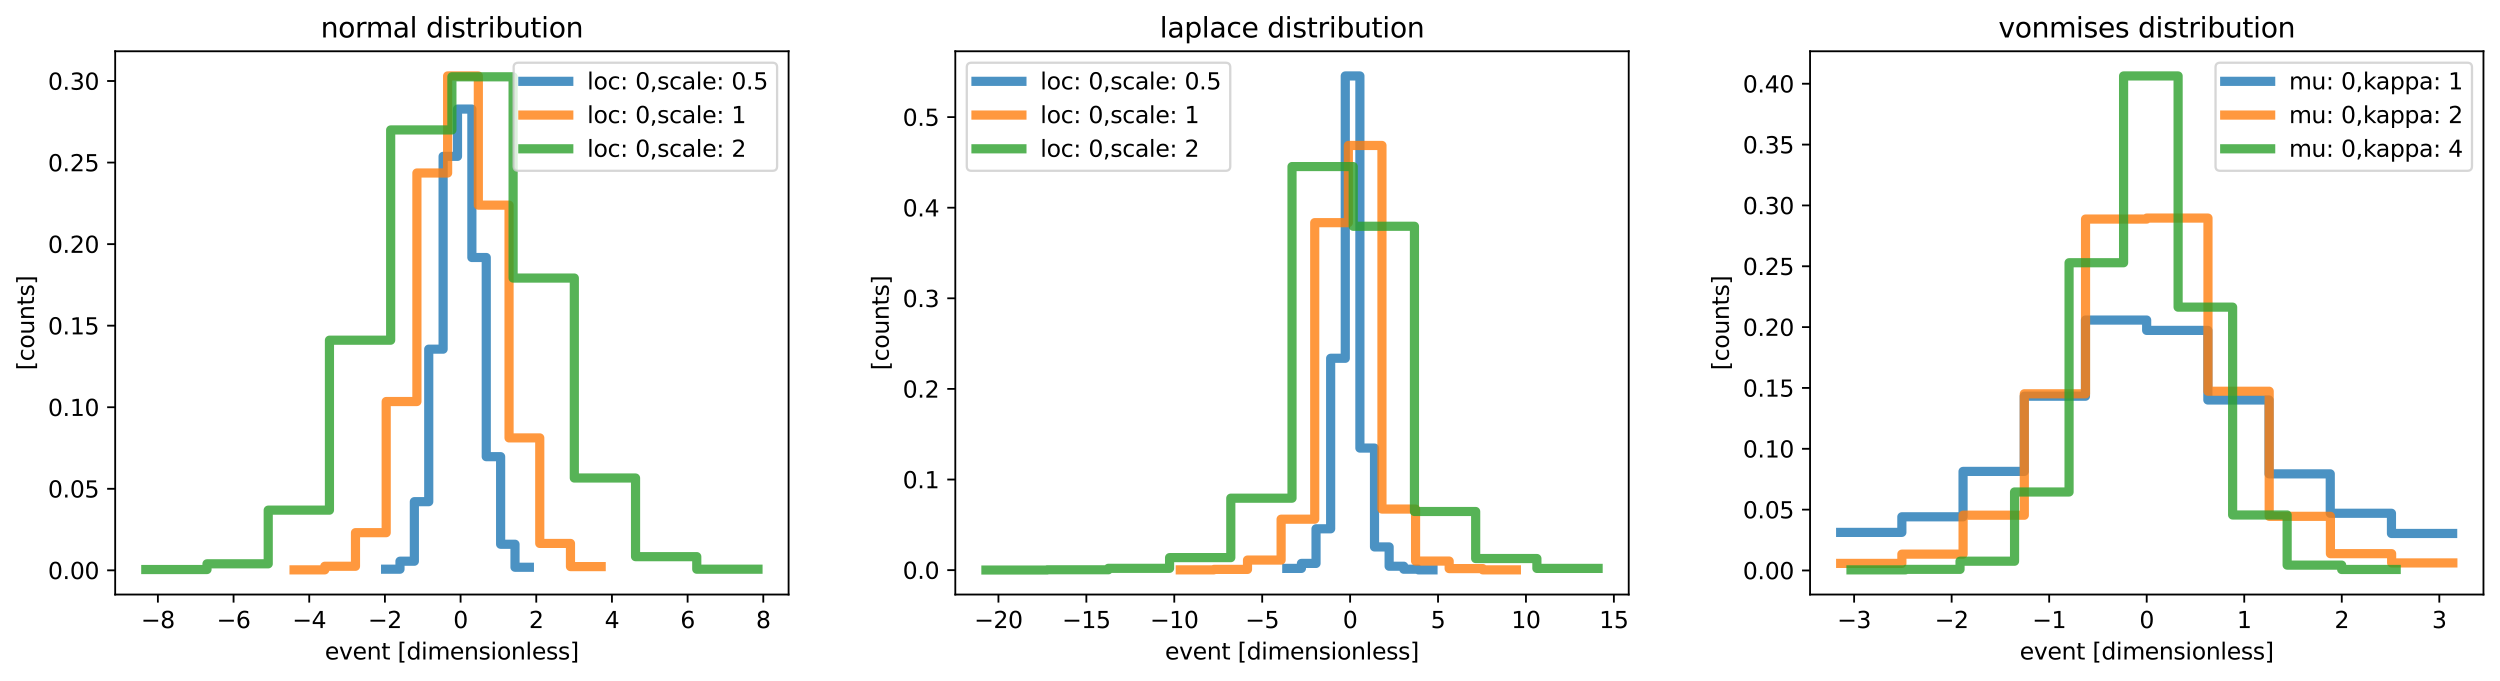 <?xml version="1.0" encoding="utf-8" standalone="no"?>
<!DOCTYPE svg PUBLIC "-//W3C//DTD SVG 1.1//EN"
  "http://www.w3.org/Graphics/SVG/1.1/DTD/svg11.dtd">
<svg xmlns:xlink="http://www.w3.org/1999/xlink" width="1088.4pt" height="296.4pt" viewBox="0 0 1088.4 296.4" xmlns="http://www.w3.org/2000/svg" version="1.1">
 <defs>
  <style type="text/css">*{stroke-linejoin: round; stroke-linecap: butt}</style>
 </defs>
 <g id="figure_1">
  <g id="patch_1">
   <path d="M 0 296.4 
L 1088.4 296.4 
L 1088.4 0 
L 0 0 
z
" style="fill: #ffffff"/>
  </g>
  <g id="axes_1">
   <g id="patch_2">
    <path d="M 50.144 258.843 
L 343.321 258.843 
L 343.321 22.318 
L 50.144 22.318 
z
" style="fill: #ffffff"/>
   </g>
   <g id="matplotlib.axis_1">
    <g id="xtick_1">
     <g id="line2d_1">
      <defs>
       <path id="m7e68c38326" d="M 0 0 
L 0 3.5 
" style="stroke: #000000; stroke-width: 0.8"/>
      </defs>
      <g>
       <use xlink:href="#m7e68c38326" x="68.738" y="258.843" style="stroke: #000000; stroke-width: 0.8"/>
      </g>
     </g>
     <g id="text_1">
      <!-- −8 -->
      <g transform="translate(61.367 273.442) scale(0.1 -0.1)">
       <defs>
        <path id="DejaVuSans-2212" d="M 678 2272 
L 4684 2272 
L 4684 1741 
L 678 1741 
L 678 2272 
z
" transform="scale(0.016)"/>
        <path id="DejaVuSans-38" d="M 2034 2216 
Q 1584 2216 1326 1975 
Q 1069 1734 1069 1313 
Q 1069 891 1326 650 
Q 1584 409 2034 409 
Q 2484 409 2743 651 
Q 3003 894 3003 1313 
Q 3003 1734 2745 1975 
Q 2488 2216 2034 2216 
z
M 1403 2484 
Q 997 2584 770 2862 
Q 544 3141 544 3541 
Q 544 4100 942 4425 
Q 1341 4750 2034 4750 
Q 2731 4750 3128 4425 
Q 3525 4100 3525 3541 
Q 3525 3141 3298 2862 
Q 3072 2584 2669 2484 
Q 3125 2378 3379 2068 
Q 3634 1759 3634 1313 
Q 3634 634 3220 271 
Q 2806 -91 2034 -91 
Q 1263 -91 848 271 
Q 434 634 434 1313 
Q 434 1759 690 2068 
Q 947 2378 1403 2484 
z
M 1172 3481 
Q 1172 3119 1398 2916 
Q 1625 2713 2034 2713 
Q 2441 2713 2670 2916 
Q 2900 3119 2900 3481 
Q 2900 3844 2670 4047 
Q 2441 4250 2034 4250 
Q 1625 4250 1398 4047 
Q 1172 3844 1172 3481 
z
" transform="scale(0.016)"/>
       </defs>
       <use xlink:href="#DejaVuSans-2212"/>
       <use xlink:href="#DejaVuSans-38" transform="translate(83.789 0)"/>
      </g>
     </g>
    </g>
    <g id="xtick_2">
     <g id="line2d_2">
      <g>
       <use xlink:href="#m7e68c38326" x="101.684" y="258.843" style="stroke: #000000; stroke-width: 0.8"/>
      </g>
     </g>
     <g id="text_2">
      <!-- −6 -->
      <g transform="translate(94.313 273.442) scale(0.1 -0.1)">
       <defs>
        <path id="DejaVuSans-36" d="M 2113 2584 
Q 1688 2584 1439 2293 
Q 1191 2003 1191 1497 
Q 1191 994 1439 701 
Q 1688 409 2113 409 
Q 2538 409 2786 701 
Q 3034 994 3034 1497 
Q 3034 2003 2786 2293 
Q 2538 2584 2113 2584 
z
M 3366 4563 
L 3366 3988 
Q 3128 4100 2886 4159 
Q 2644 4219 2406 4219 
Q 1781 4219 1451 3797 
Q 1122 3375 1075 2522 
Q 1259 2794 1537 2939 
Q 1816 3084 2150 3084 
Q 2853 3084 3261 2657 
Q 3669 2231 3669 1497 
Q 3669 778 3244 343 
Q 2819 -91 2113 -91 
Q 1303 -91 875 529 
Q 447 1150 447 2328 
Q 447 3434 972 4092 
Q 1497 4750 2381 4750 
Q 2619 4750 2861 4703 
Q 3103 4656 3366 4563 
z
" transform="scale(0.016)"/>
       </defs>
       <use xlink:href="#DejaVuSans-2212"/>
       <use xlink:href="#DejaVuSans-36" transform="translate(83.789 0)"/>
      </g>
     </g>
    </g>
    <g id="xtick_3">
     <g id="line2d_3">
      <g>
       <use xlink:href="#m7e68c38326" x="134.63" y="258.843" style="stroke: #000000; stroke-width: 0.8"/>
      </g>
     </g>
     <g id="text_3">
      <!-- −4 -->
      <g transform="translate(127.259 273.442) scale(0.1 -0.1)">
       <defs>
        <path id="DejaVuSans-34" d="M 2419 4116 
L 825 1625 
L 2419 1625 
L 2419 4116 
z
M 2253 4666 
L 3047 4666 
L 3047 1625 
L 3713 1625 
L 3713 1100 
L 3047 1100 
L 3047 0 
L 2419 0 
L 2419 1100 
L 313 1100 
L 313 1709 
L 2253 4666 
z
" transform="scale(0.016)"/>
       </defs>
       <use xlink:href="#DejaVuSans-2212"/>
       <use xlink:href="#DejaVuSans-34" transform="translate(83.789 0)"/>
      </g>
     </g>
    </g>
    <g id="xtick_4">
     <g id="line2d_4">
      <g>
       <use xlink:href="#m7e68c38326" x="167.576" y="258.843" style="stroke: #000000; stroke-width: 0.8"/>
      </g>
     </g>
     <g id="text_4">
      <!-- −2 -->
      <g transform="translate(160.205 273.442) scale(0.1 -0.1)">
       <defs>
        <path id="DejaVuSans-32" d="M 1228 531 
L 3431 531 
L 3431 0 
L 469 0 
L 469 531 
Q 828 903 1448 1529 
Q 2069 2156 2228 2338 
Q 2531 2678 2651 2914 
Q 2772 3150 2772 3378 
Q 2772 3750 2511 3984 
Q 2250 4219 1831 4219 
Q 1534 4219 1204 4116 
Q 875 4013 500 3803 
L 500 4441 
Q 881 4594 1212 4672 
Q 1544 4750 1819 4750 
Q 2544 4750 2975 4387 
Q 3406 4025 3406 3419 
Q 3406 3131 3298 2873 
Q 3191 2616 2906 2266 
Q 2828 2175 2409 1742 
Q 1991 1309 1228 531 
z
" transform="scale(0.016)"/>
       </defs>
       <use xlink:href="#DejaVuSans-2212"/>
       <use xlink:href="#DejaVuSans-32" transform="translate(83.789 0)"/>
      </g>
     </g>
    </g>
    <g id="xtick_5">
     <g id="line2d_5">
      <g>
       <use xlink:href="#m7e68c38326" x="200.522" y="258.843" style="stroke: #000000; stroke-width: 0.8"/>
      </g>
     </g>
     <g id="text_5">
      <!-- 0 -->
      <g transform="translate(197.341 273.442) scale(0.1 -0.1)">
       <defs>
        <path id="DejaVuSans-30" d="M 2034 4250 
Q 1547 4250 1301 3770 
Q 1056 3291 1056 2328 
Q 1056 1369 1301 889 
Q 1547 409 2034 409 
Q 2525 409 2770 889 
Q 3016 1369 3016 2328 
Q 3016 3291 2770 3770 
Q 2525 4250 2034 4250 
z
M 2034 4750 
Q 2819 4750 3233 4129 
Q 3647 3509 3647 2328 
Q 3647 1150 3233 529 
Q 2819 -91 2034 -91 
Q 1250 -91 836 529 
Q 422 1150 422 2328 
Q 422 3509 836 4129 
Q 1250 4750 2034 4750 
z
" transform="scale(0.016)"/>
       </defs>
       <use xlink:href="#DejaVuSans-30"/>
      </g>
     </g>
    </g>
    <g id="xtick_6">
     <g id="line2d_6">
      <g>
       <use xlink:href="#m7e68c38326" x="233.468" y="258.843" style="stroke: #000000; stroke-width: 0.8"/>
      </g>
     </g>
     <g id="text_6">
      <!-- 2 -->
      <g transform="translate(230.287 273.442) scale(0.1 -0.1)">
       <use xlink:href="#DejaVuSans-32"/>
      </g>
     </g>
    </g>
    <g id="xtick_7">
     <g id="line2d_7">
      <g>
       <use xlink:href="#m7e68c38326" x="266.414" y="258.843" style="stroke: #000000; stroke-width: 0.8"/>
      </g>
     </g>
     <g id="text_7">
      <!-- 4 -->
      <g transform="translate(263.233 273.442) scale(0.1 -0.1)">
       <use xlink:href="#DejaVuSans-34"/>
      </g>
     </g>
    </g>
    <g id="xtick_8">
     <g id="line2d_8">
      <g>
       <use xlink:href="#m7e68c38326" x="299.36" y="258.843" style="stroke: #000000; stroke-width: 0.8"/>
      </g>
     </g>
     <g id="text_8">
      <!-- 6 -->
      <g transform="translate(296.179 273.442) scale(0.1 -0.1)">
       <use xlink:href="#DejaVuSans-36"/>
      </g>
     </g>
    </g>
    <g id="xtick_9">
     <g id="line2d_9">
      <g>
       <use xlink:href="#m7e68c38326" x="332.306" y="258.843" style="stroke: #000000; stroke-width: 0.8"/>
      </g>
     </g>
     <g id="text_9">
      <!-- 8 -->
      <g transform="translate(329.124 273.442) scale(0.1 -0.1)">
       <use xlink:href="#DejaVuSans-38"/>
      </g>
     </g>
    </g>
    <g id="text_10">
     <!-- event [dimensionless] -->
     <g transform="translate(141.424 287.12) scale(0.1 -0.1)">
      <defs>
       <path id="DejaVuSans-65" d="M 3597 1894 
L 3597 1613 
L 953 1613 
Q 991 1019 1311 708 
Q 1631 397 2203 397 
Q 2534 397 2845 478 
Q 3156 559 3463 722 
L 3463 178 
Q 3153 47 2828 -22 
Q 2503 -91 2169 -91 
Q 1331 -91 842 396 
Q 353 884 353 1716 
Q 353 2575 817 3079 
Q 1281 3584 2069 3584 
Q 2775 3584 3186 3129 
Q 3597 2675 3597 1894 
z
M 3022 2063 
Q 3016 2534 2758 2815 
Q 2500 3097 2075 3097 
Q 1594 3097 1305 2825 
Q 1016 2553 972 2059 
L 3022 2063 
z
" transform="scale(0.016)"/>
       <path id="DejaVuSans-76" d="M 191 3500 
L 800 3500 
L 1894 563 
L 2988 3500 
L 3597 3500 
L 2284 0 
L 1503 0 
L 191 3500 
z
" transform="scale(0.016)"/>
       <path id="DejaVuSans-6e" d="M 3513 2113 
L 3513 0 
L 2938 0 
L 2938 2094 
Q 2938 2591 2744 2837 
Q 2550 3084 2163 3084 
Q 1697 3084 1428 2787 
Q 1159 2491 1159 1978 
L 1159 0 
L 581 0 
L 581 3500 
L 1159 3500 
L 1159 2956 
Q 1366 3272 1645 3428 
Q 1925 3584 2291 3584 
Q 2894 3584 3203 3211 
Q 3513 2838 3513 2113 
z
" transform="scale(0.016)"/>
       <path id="DejaVuSans-74" d="M 1172 4494 
L 1172 3500 
L 2356 3500 
L 2356 3053 
L 1172 3053 
L 1172 1153 
Q 1172 725 1289 603 
Q 1406 481 1766 481 
L 2356 481 
L 2356 0 
L 1766 0 
Q 1100 0 847 248 
Q 594 497 594 1153 
L 594 3053 
L 172 3053 
L 172 3500 
L 594 3500 
L 594 4494 
L 1172 4494 
z
" transform="scale(0.016)"/>
       <path id="DejaVuSans-20" transform="scale(0.016)"/>
       <path id="DejaVuSans-5b" d="M 550 4863 
L 1875 4863 
L 1875 4416 
L 1125 4416 
L 1125 -397 
L 1875 -397 
L 1875 -844 
L 550 -844 
L 550 4863 
z
" transform="scale(0.016)"/>
       <path id="DejaVuSans-64" d="M 2906 2969 
L 2906 4863 
L 3481 4863 
L 3481 0 
L 2906 0 
L 2906 525 
Q 2725 213 2448 61 
Q 2172 -91 1784 -91 
Q 1150 -91 751 415 
Q 353 922 353 1747 
Q 353 2572 751 3078 
Q 1150 3584 1784 3584 
Q 2172 3584 2448 3432 
Q 2725 3281 2906 2969 
z
M 947 1747 
Q 947 1113 1208 752 
Q 1469 391 1925 391 
Q 2381 391 2643 752 
Q 2906 1113 2906 1747 
Q 2906 2381 2643 2742 
Q 2381 3103 1925 3103 
Q 1469 3103 1208 2742 
Q 947 2381 947 1747 
z
" transform="scale(0.016)"/>
       <path id="DejaVuSans-69" d="M 603 3500 
L 1178 3500 
L 1178 0 
L 603 0 
L 603 3500 
z
M 603 4863 
L 1178 4863 
L 1178 4134 
L 603 4134 
L 603 4863 
z
" transform="scale(0.016)"/>
       <path id="DejaVuSans-6d" d="M 3328 2828 
Q 3544 3216 3844 3400 
Q 4144 3584 4550 3584 
Q 5097 3584 5394 3201 
Q 5691 2819 5691 2113 
L 5691 0 
L 5113 0 
L 5113 2094 
Q 5113 2597 4934 2840 
Q 4756 3084 4391 3084 
Q 3944 3084 3684 2787 
Q 3425 2491 3425 1978 
L 3425 0 
L 2847 0 
L 2847 2094 
Q 2847 2600 2669 2842 
Q 2491 3084 2119 3084 
Q 1678 3084 1418 2786 
Q 1159 2488 1159 1978 
L 1159 0 
L 581 0 
L 581 3500 
L 1159 3500 
L 1159 2956 
Q 1356 3278 1631 3431 
Q 1906 3584 2284 3584 
Q 2666 3584 2933 3390 
Q 3200 3197 3328 2828 
z
" transform="scale(0.016)"/>
       <path id="DejaVuSans-73" d="M 2834 3397 
L 2834 2853 
Q 2591 2978 2328 3040 
Q 2066 3103 1784 3103 
Q 1356 3103 1142 2972 
Q 928 2841 928 2578 
Q 928 2378 1081 2264 
Q 1234 2150 1697 2047 
L 1894 2003 
Q 2506 1872 2764 1633 
Q 3022 1394 3022 966 
Q 3022 478 2636 193 
Q 2250 -91 1575 -91 
Q 1294 -91 989 -36 
Q 684 19 347 128 
L 347 722 
Q 666 556 975 473 
Q 1284 391 1588 391 
Q 1994 391 2212 530 
Q 2431 669 2431 922 
Q 2431 1156 2273 1281 
Q 2116 1406 1581 1522 
L 1381 1569 
Q 847 1681 609 1914 
Q 372 2147 372 2553 
Q 372 3047 722 3315 
Q 1072 3584 1716 3584 
Q 2034 3584 2315 3537 
Q 2597 3491 2834 3397 
z
" transform="scale(0.016)"/>
       <path id="DejaVuSans-6f" d="M 1959 3097 
Q 1497 3097 1228 2736 
Q 959 2375 959 1747 
Q 959 1119 1226 758 
Q 1494 397 1959 397 
Q 2419 397 2687 759 
Q 2956 1122 2956 1747 
Q 2956 2369 2687 2733 
Q 2419 3097 1959 3097 
z
M 1959 3584 
Q 2709 3584 3137 3096 
Q 3566 2609 3566 1747 
Q 3566 888 3137 398 
Q 2709 -91 1959 -91 
Q 1206 -91 779 398 
Q 353 888 353 1747 
Q 353 2609 779 3096 
Q 1206 3584 1959 3584 
z
" transform="scale(0.016)"/>
       <path id="DejaVuSans-6c" d="M 603 4863 
L 1178 4863 
L 1178 0 
L 603 0 
L 603 4863 
z
" transform="scale(0.016)"/>
       <path id="DejaVuSans-5d" d="M 1947 4863 
L 1947 -844 
L 622 -844 
L 622 -397 
L 1369 -397 
L 1369 4416 
L 622 4416 
L 622 4863 
L 1947 4863 
z
" transform="scale(0.016)"/>
      </defs>
      <use xlink:href="#DejaVuSans-65"/>
      <use xlink:href="#DejaVuSans-76" transform="translate(61.523 0)"/>
      <use xlink:href="#DejaVuSans-65" transform="translate(120.703 0)"/>
      <use xlink:href="#DejaVuSans-6e" transform="translate(182.227 0)"/>
      <use xlink:href="#DejaVuSans-74" transform="translate(245.605 0)"/>
      <use xlink:href="#DejaVuSans-20" transform="translate(284.814 0)"/>
      <use xlink:href="#DejaVuSans-5b" transform="translate(316.602 0)"/>
      <use xlink:href="#DejaVuSans-64" transform="translate(355.615 0)"/>
      <use xlink:href="#DejaVuSans-69" transform="translate(419.092 0)"/>
      <use xlink:href="#DejaVuSans-6d" transform="translate(446.875 0)"/>
      <use xlink:href="#DejaVuSans-65" transform="translate(544.287 0)"/>
      <use xlink:href="#DejaVuSans-6e" transform="translate(605.811 0)"/>
      <use xlink:href="#DejaVuSans-73" transform="translate(669.189 0)"/>
      <use xlink:href="#DejaVuSans-69" transform="translate(721.289 0)"/>
      <use xlink:href="#DejaVuSans-6f" transform="translate(749.072 0)"/>
      <use xlink:href="#DejaVuSans-6e" transform="translate(810.254 0)"/>
      <use xlink:href="#DejaVuSans-6c" transform="translate(873.633 0)"/>
      <use xlink:href="#DejaVuSans-65" transform="translate(901.416 0)"/>
      <use xlink:href="#DejaVuSans-73" transform="translate(962.939 0)"/>
      <use xlink:href="#DejaVuSans-73" transform="translate(1015.039 0)"/>
      <use xlink:href="#DejaVuSans-5d" transform="translate(1067.139 0)"/>
     </g>
    </g>
   </g>
   <g id="matplotlib.axis_2">
    <g id="ytick_1">
     <g id="line2d_10">
      <defs>
       <path id="m6d6ea0f6a7" d="M 0 0 
L -3.5 0 
" style="stroke: #000000; stroke-width: 0.8"/>
      </defs>
      <g>
       <use xlink:href="#m6d6ea0f6a7" x="50.144" y="248.305" style="stroke: #000000; stroke-width: 0.8"/>
      </g>
     </g>
     <g id="text_11">
      <!-- 0.00 -->
      <g transform="translate(20.878 252.104) scale(0.1 -0.1)">
       <defs>
        <path id="DejaVuSans-2e" d="M 684 794 
L 1344 794 
L 1344 0 
L 684 0 
L 684 794 
z
" transform="scale(0.016)"/>
       </defs>
       <use xlink:href="#DejaVuSans-30"/>
       <use xlink:href="#DejaVuSans-2e" transform="translate(63.623 0)"/>
       <use xlink:href="#DejaVuSans-30" transform="translate(95.41 0)"/>
       <use xlink:href="#DejaVuSans-30" transform="translate(159.033 0)"/>
      </g>
     </g>
    </g>
    <g id="ytick_2">
     <g id="line2d_11">
      <g>
       <use xlink:href="#m6d6ea0f6a7" x="50.144" y="212.799" style="stroke: #000000; stroke-width: 0.8"/>
      </g>
     </g>
     <g id="text_12">
      <!-- 0.05 -->
      <g transform="translate(20.878 216.599) scale(0.1 -0.1)">
       <defs>
        <path id="DejaVuSans-35" d="M 691 4666 
L 3169 4666 
L 3169 4134 
L 1269 4134 
L 1269 2991 
Q 1406 3038 1543 3061 
Q 1681 3084 1819 3084 
Q 2600 3084 3056 2656 
Q 3513 2228 3513 1497 
Q 3513 744 3044 326 
Q 2575 -91 1722 -91 
Q 1428 -91 1123 -41 
Q 819 9 494 109 
L 494 744 
Q 775 591 1075 516 
Q 1375 441 1709 441 
Q 2250 441 2565 725 
Q 2881 1009 2881 1497 
Q 2881 1984 2565 2268 
Q 2250 2553 1709 2553 
Q 1456 2553 1204 2497 
Q 953 2441 691 2322 
L 691 4666 
z
" transform="scale(0.016)"/>
       </defs>
       <use xlink:href="#DejaVuSans-30"/>
       <use xlink:href="#DejaVuSans-2e" transform="translate(63.623 0)"/>
       <use xlink:href="#DejaVuSans-30" transform="translate(95.41 0)"/>
       <use xlink:href="#DejaVuSans-35" transform="translate(159.033 0)"/>
      </g>
     </g>
    </g>
    <g id="ytick_3">
     <g id="line2d_12">
      <g>
       <use xlink:href="#m6d6ea0f6a7" x="50.144" y="177.294" style="stroke: #000000; stroke-width: 0.8"/>
      </g>
     </g>
     <g id="text_13">
      <!-- 0.10 -->
      <g transform="translate(20.878 181.093) scale(0.1 -0.1)">
       <defs>
        <path id="DejaVuSans-31" d="M 794 531 
L 1825 531 
L 1825 4091 
L 703 3866 
L 703 4441 
L 1819 4666 
L 2450 4666 
L 2450 531 
L 3481 531 
L 3481 0 
L 794 0 
L 794 531 
z
" transform="scale(0.016)"/>
       </defs>
       <use xlink:href="#DejaVuSans-30"/>
       <use xlink:href="#DejaVuSans-2e" transform="translate(63.623 0)"/>
       <use xlink:href="#DejaVuSans-31" transform="translate(95.41 0)"/>
       <use xlink:href="#DejaVuSans-30" transform="translate(159.033 0)"/>
      </g>
     </g>
    </g>
    <g id="ytick_4">
     <g id="line2d_13">
      <g>
       <use xlink:href="#m6d6ea0f6a7" x="50.144" y="141.788" style="stroke: #000000; stroke-width: 0.8"/>
      </g>
     </g>
     <g id="text_14">
      <!-- 0.15 -->
      <g transform="translate(20.878 145.587) scale(0.1 -0.1)">
       <use xlink:href="#DejaVuSans-30"/>
       <use xlink:href="#DejaVuSans-2e" transform="translate(63.623 0)"/>
       <use xlink:href="#DejaVuSans-31" transform="translate(95.41 0)"/>
       <use xlink:href="#DejaVuSans-35" transform="translate(159.033 0)"/>
      </g>
     </g>
    </g>
    <g id="ytick_5">
     <g id="line2d_14">
      <g>
       <use xlink:href="#m6d6ea0f6a7" x="50.144" y="106.282" style="stroke: #000000; stroke-width: 0.8"/>
      </g>
     </g>
     <g id="text_15">
      <!-- 0.20 -->
      <g transform="translate(20.878 110.081) scale(0.1 -0.1)">
       <use xlink:href="#DejaVuSans-30"/>
       <use xlink:href="#DejaVuSans-2e" transform="translate(63.623 0)"/>
       <use xlink:href="#DejaVuSans-32" transform="translate(95.41 0)"/>
       <use xlink:href="#DejaVuSans-30" transform="translate(159.033 0)"/>
      </g>
     </g>
    </g>
    <g id="ytick_6">
     <g id="line2d_15">
      <g>
       <use xlink:href="#m6d6ea0f6a7" x="50.144" y="70.776" style="stroke: #000000; stroke-width: 0.8"/>
      </g>
     </g>
     <g id="text_16">
      <!-- 0.25 -->
      <g transform="translate(20.878 74.576) scale(0.1 -0.1)">
       <use xlink:href="#DejaVuSans-30"/>
       <use xlink:href="#DejaVuSans-2e" transform="translate(63.623 0)"/>
       <use xlink:href="#DejaVuSans-32" transform="translate(95.41 0)"/>
       <use xlink:href="#DejaVuSans-35" transform="translate(159.033 0)"/>
      </g>
     </g>
    </g>
    <g id="ytick_7">
     <g id="line2d_16">
      <g>
       <use xlink:href="#m6d6ea0f6a7" x="50.144" y="35.271" style="stroke: #000000; stroke-width: 0.8"/>
      </g>
     </g>
     <g id="text_17">
      <!-- 0.30 -->
      <g transform="translate(20.878 39.07) scale(0.1 -0.1)">
       <defs>
        <path id="DejaVuSans-33" d="M 2597 2516 
Q 3050 2419 3304 2112 
Q 3559 1806 3559 1356 
Q 3559 666 3084 287 
Q 2609 -91 1734 -91 
Q 1441 -91 1130 -33 
Q 819 25 488 141 
L 488 750 
Q 750 597 1062 519 
Q 1375 441 1716 441 
Q 2309 441 2620 675 
Q 2931 909 2931 1356 
Q 2931 1769 2642 2001 
Q 2353 2234 1838 2234 
L 1294 2234 
L 1294 2753 
L 1863 2753 
Q 2328 2753 2575 2939 
Q 2822 3125 2822 3475 
Q 2822 3834 2567 4026 
Q 2313 4219 1838 4219 
Q 1578 4219 1281 4162 
Q 984 4106 628 3988 
L 628 4550 
Q 988 4650 1302 4700 
Q 1616 4750 1894 4750 
Q 2613 4750 3031 4423 
Q 3450 4097 3450 3541 
Q 3450 3153 3228 2886 
Q 3006 2619 2597 2516 
z
" transform="scale(0.016)"/>
       </defs>
       <use xlink:href="#DejaVuSans-30"/>
       <use xlink:href="#DejaVuSans-2e" transform="translate(63.623 0)"/>
       <use xlink:href="#DejaVuSans-33" transform="translate(95.41 0)"/>
       <use xlink:href="#DejaVuSans-30" transform="translate(159.033 0)"/>
      </g>
     </g>
    </g>
    <g id="text_18">
     <!-- [counts] -->
     <g transform="translate(14.798 161.193) rotate(-90) scale(0.1 -0.1)">
      <defs>
       <path id="DejaVuSans-63" d="M 3122 3366 
L 3122 2828 
Q 2878 2963 2633 3030 
Q 2388 3097 2138 3097 
Q 1578 3097 1268 2742 
Q 959 2388 959 1747 
Q 959 1106 1268 751 
Q 1578 397 2138 397 
Q 2388 397 2633 464 
Q 2878 531 3122 666 
L 3122 134 
Q 2881 22 2623 -34 
Q 2366 -91 2075 -91 
Q 1284 -91 818 406 
Q 353 903 353 1747 
Q 353 2603 823 3093 
Q 1294 3584 2113 3584 
Q 2378 3584 2631 3529 
Q 2884 3475 3122 3366 
z
" transform="scale(0.016)"/>
       <path id="DejaVuSans-75" d="M 544 1381 
L 544 3500 
L 1119 3500 
L 1119 1403 
Q 1119 906 1312 657 
Q 1506 409 1894 409 
Q 2359 409 2629 706 
Q 2900 1003 2900 1516 
L 2900 3500 
L 3475 3500 
L 3475 0 
L 2900 0 
L 2900 538 
Q 2691 219 2414 64 
Q 2138 -91 1772 -91 
Q 1169 -91 856 284 
Q 544 659 544 1381 
z
M 1991 3584 
L 1991 3584 
z
" transform="scale(0.016)"/>
      </defs>
      <use xlink:href="#DejaVuSans-5b"/>
      <use xlink:href="#DejaVuSans-63" transform="translate(39.014 0)"/>
      <use xlink:href="#DejaVuSans-6f" transform="translate(93.994 0)"/>
      <use xlink:href="#DejaVuSans-75" transform="translate(155.176 0)"/>
      <use xlink:href="#DejaVuSans-6e" transform="translate(218.555 0)"/>
      <use xlink:href="#DejaVuSans-74" transform="translate(281.934 0)"/>
      <use xlink:href="#DejaVuSans-73" transform="translate(321.143 0)"/>
      <use xlink:href="#DejaVuSans-5d" transform="translate(373.242 0)"/>
     </g>
    </g>
   </g>
   <g id="line2d_17">
    <path d="M 167.877 247.808 
L 167.877 247.808 
L 174.137 247.808 
L 174.137 244.329 
L 180.396 244.329 
L 180.396 218.409 
L 186.655 218.409 
L 186.655 152.014 
L 192.915 152.014 
L 192.915 68.078 
L 199.174 68.078 
L 199.174 47.485 
L 205.433 47.485 
L 205.433 112.105 
L 211.693 112.105 
L 211.693 198.81 
L 217.952 198.81 
L 217.952 236.943 
L 224.212 236.943 
L 224.212 246.956 
L 230.471 246.956 
" clip-path="url(#p3e9aa06e0a)" style="fill: none; stroke: #1f77b4; stroke-opacity: 0.8; stroke-width: 4; stroke-linecap: square"/>
   </g>
   <g id="line2d_18">
    <path d="M 128.021 248.092 
L 128.021 248.092 
L 141.392 248.092 
L 141.392 246.53 
L 154.763 246.53 
L 154.763 231.902 
L 168.134 231.902 
L 168.134 174.808 
L 181.505 174.808 
L 181.505 75.321 
L 194.876 75.321 
L 194.876 33.069 
L 208.247 33.069 
L 208.247 89.31 
L 221.618 89.31 
L 221.618 190.644 
L 234.99 190.644 
L 234.99 236.588 
L 248.361 236.588 
L 248.361 246.672 
L 261.732 246.672 
" clip-path="url(#p3e9aa06e0a)" style="fill: none; stroke: #ff7f0e; stroke-opacity: 0.8; stroke-width: 4; stroke-linecap: square"/>
   </g>
   <g id="line2d_19">
    <path d="M 63.47 247.95 
L 63.47 247.95 
L 90.122 247.95 
L 90.122 245.465 
L 116.775 245.465 
L 116.775 222.102 
L 143.427 222.102 
L 143.427 148.108 
L 170.08 148.108 
L 170.08 56.574 
L 196.732 56.574 
L 196.732 33.424 
L 223.385 33.424 
L 223.385 121.053 
L 250.037 121.053 
L 250.037 208.113 
L 276.69 208.113 
L 276.69 242.34 
L 303.342 242.34 
L 303.342 247.808 
L 329.994 247.808 
" clip-path="url(#p3e9aa06e0a)" style="fill: none; stroke: #2ca02c; stroke-opacity: 0.8; stroke-width: 4; stroke-linecap: square"/>
   </g>
   <g id="patch_3">
    <path d="M 50.144 258.843 
L 50.144 22.318 
" style="fill: none; stroke: #000000; stroke-width: 0.8; stroke-linejoin: miter; stroke-linecap: square"/>
   </g>
   <g id="patch_4">
    <path d="M 343.321 258.843 
L 343.321 22.318 
" style="fill: none; stroke: #000000; stroke-width: 0.8; stroke-linejoin: miter; stroke-linecap: square"/>
   </g>
   <g id="patch_5">
    <path d="M 50.144 258.843 
L 343.321 258.843 
" style="fill: none; stroke: #000000; stroke-width: 0.8; stroke-linejoin: miter; stroke-linecap: square"/>
   </g>
   <g id="patch_6">
    <path d="M 50.144 22.318 
L 343.321 22.318 
" style="fill: none; stroke: #000000; stroke-width: 0.8; stroke-linejoin: miter; stroke-linecap: square"/>
   </g>
   <g id="text_19">
    <!-- normal distribution -->
    <g transform="translate(139.61 16.318) scale(0.12 -0.12)">
     <defs>
      <path id="DejaVuSans-72" d="M 2631 2963 
Q 2534 3019 2420 3045 
Q 2306 3072 2169 3072 
Q 1681 3072 1420 2755 
Q 1159 2438 1159 1844 
L 1159 0 
L 581 0 
L 581 3500 
L 1159 3500 
L 1159 2956 
Q 1341 3275 1631 3429 
Q 1922 3584 2338 3584 
Q 2397 3584 2469 3576 
Q 2541 3569 2628 3553 
L 2631 2963 
z
" transform="scale(0.016)"/>
      <path id="DejaVuSans-61" d="M 2194 1759 
Q 1497 1759 1228 1600 
Q 959 1441 959 1056 
Q 959 750 1161 570 
Q 1363 391 1709 391 
Q 2188 391 2477 730 
Q 2766 1069 2766 1631 
L 2766 1759 
L 2194 1759 
z
M 3341 1997 
L 3341 0 
L 2766 0 
L 2766 531 
Q 2569 213 2275 61 
Q 1981 -91 1556 -91 
Q 1019 -91 701 211 
Q 384 513 384 1019 
Q 384 1609 779 1909 
Q 1175 2209 1959 2209 
L 2766 2209 
L 2766 2266 
Q 2766 2663 2505 2880 
Q 2244 3097 1772 3097 
Q 1472 3097 1187 3025 
Q 903 2953 641 2809 
L 641 3341 
Q 956 3463 1253 3523 
Q 1550 3584 1831 3584 
Q 2591 3584 2966 3190 
Q 3341 2797 3341 1997 
z
" transform="scale(0.016)"/>
      <path id="DejaVuSans-62" d="M 3116 1747 
Q 3116 2381 2855 2742 
Q 2594 3103 2138 3103 
Q 1681 3103 1420 2742 
Q 1159 2381 1159 1747 
Q 1159 1113 1420 752 
Q 1681 391 2138 391 
Q 2594 391 2855 752 
Q 3116 1113 3116 1747 
z
M 1159 2969 
Q 1341 3281 1617 3432 
Q 1894 3584 2278 3584 
Q 2916 3584 3314 3078 
Q 3713 2572 3713 1747 
Q 3713 922 3314 415 
Q 2916 -91 2278 -91 
Q 1894 -91 1617 61 
Q 1341 213 1159 525 
L 1159 0 
L 581 0 
L 581 4863 
L 1159 4863 
L 1159 2969 
z
" transform="scale(0.016)"/>
     </defs>
     <use xlink:href="#DejaVuSans-6e"/>
     <use xlink:href="#DejaVuSans-6f" transform="translate(63.379 0)"/>
     <use xlink:href="#DejaVuSans-72" transform="translate(124.561 0)"/>
     <use xlink:href="#DejaVuSans-6d" transform="translate(163.924 0)"/>
     <use xlink:href="#DejaVuSans-61" transform="translate(261.336 0)"/>
     <use xlink:href="#DejaVuSans-6c" transform="translate(322.615 0)"/>
     <use xlink:href="#DejaVuSans-20" transform="translate(350.398 0)"/>
     <use xlink:href="#DejaVuSans-64" transform="translate(382.186 0)"/>
     <use xlink:href="#DejaVuSans-69" transform="translate(445.662 0)"/>
     <use xlink:href="#DejaVuSans-73" transform="translate(473.445 0)"/>
     <use xlink:href="#DejaVuSans-74" transform="translate(525.545 0)"/>
     <use xlink:href="#DejaVuSans-72" transform="translate(564.754 0)"/>
     <use xlink:href="#DejaVuSans-69" transform="translate(605.867 0)"/>
     <use xlink:href="#DejaVuSans-62" transform="translate(633.65 0)"/>
     <use xlink:href="#DejaVuSans-75" transform="translate(697.127 0)"/>
     <use xlink:href="#DejaVuSans-74" transform="translate(760.506 0)"/>
     <use xlink:href="#DejaVuSans-69" transform="translate(799.715 0)"/>
     <use xlink:href="#DejaVuSans-6f" transform="translate(827.498 0)"/>
     <use xlink:href="#DejaVuSans-6e" transform="translate(888.68 0)"/>
    </g>
   </g>
   <g id="legend_1">
    <g id="patch_7">
     <path d="M 225.621 74.353 
L 336.321 74.353 
Q 338.321 74.353 338.321 72.353 
L 338.321 29.318 
Q 338.321 27.318 336.321 27.318 
L 225.621 27.318 
Q 223.621 27.318 223.621 29.318 
L 223.621 72.353 
Q 223.621 74.353 225.621 74.353 
z
" style="fill: #ffffff; opacity: 0.8; stroke: #cccccc; stroke-linejoin: miter"/>
    </g>
    <g id="line2d_20">
     <path d="M 227.621 35.417 
L 227.621 35.417 
L 237.621 35.417 
L 237.621 35.417 
L 247.621 35.417 
" style="fill: none; stroke: #1f77b4; stroke-opacity: 0.8; stroke-width: 4; stroke-linecap: square"/>
    </g>
    <g id="text_20">
     <!-- loc: 0,scale: 0.5 -->
     <g transform="translate(255.621 38.917) scale(0.1 -0.1)">
      <defs>
       <path id="DejaVuSans-3a" d="M 750 794 
L 1409 794 
L 1409 0 
L 750 0 
L 750 794 
z
M 750 3309 
L 1409 3309 
L 1409 2516 
L 750 2516 
L 750 3309 
z
" transform="scale(0.016)"/>
       <path id="DejaVuSans-2c" d="M 750 794 
L 1409 794 
L 1409 256 
L 897 -744 
L 494 -744 
L 750 256 
L 750 794 
z
" transform="scale(0.016)"/>
      </defs>
      <use xlink:href="#DejaVuSans-6c"/>
      <use xlink:href="#DejaVuSans-6f" transform="translate(27.783 0)"/>
      <use xlink:href="#DejaVuSans-63" transform="translate(88.965 0)"/>
      <use xlink:href="#DejaVuSans-3a" transform="translate(143.945 0)"/>
      <use xlink:href="#DejaVuSans-20" transform="translate(177.637 0)"/>
      <use xlink:href="#DejaVuSans-30" transform="translate(209.424 0)"/>
      <use xlink:href="#DejaVuSans-2c" transform="translate(273.047 0)"/>
      <use xlink:href="#DejaVuSans-73" transform="translate(304.834 0)"/>
      <use xlink:href="#DejaVuSans-63" transform="translate(356.934 0)"/>
      <use xlink:href="#DejaVuSans-61" transform="translate(411.914 0)"/>
      <use xlink:href="#DejaVuSans-6c" transform="translate(473.193 0)"/>
      <use xlink:href="#DejaVuSans-65" transform="translate(500.977 0)"/>
      <use xlink:href="#DejaVuSans-3a" transform="translate(562.5 0)"/>
      <use xlink:href="#DejaVuSans-20" transform="translate(596.191 0)"/>
      <use xlink:href="#DejaVuSans-30" transform="translate(627.979 0)"/>
      <use xlink:href="#DejaVuSans-2e" transform="translate(691.602 0)"/>
      <use xlink:href="#DejaVuSans-35" transform="translate(723.389 0)"/>
     </g>
    </g>
    <g id="line2d_21">
     <path d="M 227.621 50.095 
L 227.621 50.095 
L 237.621 50.095 
L 237.621 50.095 
L 247.621 50.095 
" style="fill: none; stroke: #ff7f0e; stroke-opacity: 0.8; stroke-width: 4; stroke-linecap: square"/>
    </g>
    <g id="text_21">
     <!-- loc: 0,scale: 1 -->
     <g transform="translate(255.621 53.595) scale(0.1 -0.1)">
      <use xlink:href="#DejaVuSans-6c"/>
      <use xlink:href="#DejaVuSans-6f" transform="translate(27.783 0)"/>
      <use xlink:href="#DejaVuSans-63" transform="translate(88.965 0)"/>
      <use xlink:href="#DejaVuSans-3a" transform="translate(143.945 0)"/>
      <use xlink:href="#DejaVuSans-20" transform="translate(177.637 0)"/>
      <use xlink:href="#DejaVuSans-30" transform="translate(209.424 0)"/>
      <use xlink:href="#DejaVuSans-2c" transform="translate(273.047 0)"/>
      <use xlink:href="#DejaVuSans-73" transform="translate(304.834 0)"/>
      <use xlink:href="#DejaVuSans-63" transform="translate(356.934 0)"/>
      <use xlink:href="#DejaVuSans-61" transform="translate(411.914 0)"/>
      <use xlink:href="#DejaVuSans-6c" transform="translate(473.193 0)"/>
      <use xlink:href="#DejaVuSans-65" transform="translate(500.977 0)"/>
      <use xlink:href="#DejaVuSans-3a" transform="translate(562.5 0)"/>
      <use xlink:href="#DejaVuSans-20" transform="translate(596.191 0)"/>
      <use xlink:href="#DejaVuSans-31" transform="translate(627.979 0)"/>
     </g>
    </g>
    <g id="line2d_22">
     <path d="M 227.621 64.773 
L 227.621 64.773 
L 237.621 64.773 
L 237.621 64.773 
L 247.621 64.773 
" style="fill: none; stroke: #2ca02c; stroke-opacity: 0.8; stroke-width: 4; stroke-linecap: square"/>
    </g>
    <g id="text_22">
     <!-- loc: 0,scale: 2 -->
     <g transform="translate(255.621 68.273) scale(0.1 -0.1)">
      <use xlink:href="#DejaVuSans-6c"/>
      <use xlink:href="#DejaVuSans-6f" transform="translate(27.783 0)"/>
      <use xlink:href="#DejaVuSans-63" transform="translate(88.965 0)"/>
      <use xlink:href="#DejaVuSans-3a" transform="translate(143.945 0)"/>
      <use xlink:href="#DejaVuSans-20" transform="translate(177.637 0)"/>
      <use xlink:href="#DejaVuSans-30" transform="translate(209.424 0)"/>
      <use xlink:href="#DejaVuSans-2c" transform="translate(273.047 0)"/>
      <use xlink:href="#DejaVuSans-73" transform="translate(304.834 0)"/>
      <use xlink:href="#DejaVuSans-63" transform="translate(356.934 0)"/>
      <use xlink:href="#DejaVuSans-61" transform="translate(411.914 0)"/>
      <use xlink:href="#DejaVuSans-6c" transform="translate(473.193 0)"/>
      <use xlink:href="#DejaVuSans-65" transform="translate(500.977 0)"/>
      <use xlink:href="#DejaVuSans-3a" transform="translate(562.5 0)"/>
      <use xlink:href="#DejaVuSans-20" transform="translate(596.191 0)"/>
      <use xlink:href="#DejaVuSans-32" transform="translate(627.979 0)"/>
     </g>
    </g>
   </g>
  </g>
  <g id="axes_2">
   <g id="patch_8">
    <path d="M 415.902 258.843 
L 709.079 258.843 
L 709.079 22.318 
L 415.902 22.318 
z
" style="fill: #ffffff"/>
   </g>
   <g id="matplotlib.axis_3">
    <g id="xtick_10">
     <g id="line2d_23">
      <g>
       <use xlink:href="#m7e68c38326" x="434.679" y="258.843" style="stroke: #000000; stroke-width: 0.8"/>
      </g>
     </g>
     <g id="text_23">
      <!-- −20 -->
      <g transform="translate(424.127 273.442) scale(0.1 -0.1)">
       <use xlink:href="#DejaVuSans-2212"/>
       <use xlink:href="#DejaVuSans-32" transform="translate(83.789 0)"/>
       <use xlink:href="#DejaVuSans-30" transform="translate(147.412 0)"/>
      </g>
     </g>
    </g>
    <g id="xtick_11">
     <g id="line2d_24">
      <g>
       <use xlink:href="#m7e68c38326" x="472.956" y="258.843" style="stroke: #000000; stroke-width: 0.8"/>
      </g>
     </g>
     <g id="text_24">
      <!-- −15 -->
      <g transform="translate(462.404 273.442) scale(0.1 -0.1)">
       <use xlink:href="#DejaVuSans-2212"/>
       <use xlink:href="#DejaVuSans-31" transform="translate(83.789 0)"/>
       <use xlink:href="#DejaVuSans-35" transform="translate(147.412 0)"/>
      </g>
     </g>
    </g>
    <g id="xtick_12">
     <g id="line2d_25">
      <g>
       <use xlink:href="#m7e68c38326" x="511.233" y="258.843" style="stroke: #000000; stroke-width: 0.8"/>
      </g>
     </g>
     <g id="text_25">
      <!-- −10 -->
      <g transform="translate(500.681 273.442) scale(0.1 -0.1)">
       <use xlink:href="#DejaVuSans-2212"/>
       <use xlink:href="#DejaVuSans-31" transform="translate(83.789 0)"/>
       <use xlink:href="#DejaVuSans-30" transform="translate(147.412 0)"/>
      </g>
     </g>
    </g>
    <g id="xtick_13">
     <g id="line2d_26">
      <g>
       <use xlink:href="#m7e68c38326" x="549.51" y="258.843" style="stroke: #000000; stroke-width: 0.8"/>
      </g>
     </g>
     <g id="text_26">
      <!-- −5 -->
      <g transform="translate(542.139 273.442) scale(0.1 -0.1)">
       <use xlink:href="#DejaVuSans-2212"/>
       <use xlink:href="#DejaVuSans-35" transform="translate(83.789 0)"/>
      </g>
     </g>
    </g>
    <g id="xtick_14">
     <g id="line2d_27">
      <g>
       <use xlink:href="#m7e68c38326" x="587.787" y="258.843" style="stroke: #000000; stroke-width: 0.8"/>
      </g>
     </g>
     <g id="text_27">
      <!-- 0 -->
      <g transform="translate(584.606 273.442) scale(0.1 -0.1)">
       <use xlink:href="#DejaVuSans-30"/>
      </g>
     </g>
    </g>
    <g id="xtick_15">
     <g id="line2d_28">
      <g>
       <use xlink:href="#m7e68c38326" x="626.064" y="258.843" style="stroke: #000000; stroke-width: 0.8"/>
      </g>
     </g>
     <g id="text_28">
      <!-- 5 -->
      <g transform="translate(622.883 273.442) scale(0.1 -0.1)">
       <use xlink:href="#DejaVuSans-35"/>
      </g>
     </g>
    </g>
    <g id="xtick_16">
     <g id="line2d_29">
      <g>
       <use xlink:href="#m7e68c38326" x="664.341" y="258.843" style="stroke: #000000; stroke-width: 0.8"/>
      </g>
     </g>
     <g id="text_29">
      <!-- 10 -->
      <g transform="translate(657.979 273.442) scale(0.1 -0.1)">
       <use xlink:href="#DejaVuSans-31"/>
       <use xlink:href="#DejaVuSans-30" transform="translate(63.623 0)"/>
      </g>
     </g>
    </g>
    <g id="xtick_17">
     <g id="line2d_30">
      <g>
       <use xlink:href="#m7e68c38326" x="702.618" y="258.843" style="stroke: #000000; stroke-width: 0.8"/>
      </g>
     </g>
     <g id="text_30">
      <!-- 15 -->
      <g transform="translate(696.255 273.442) scale(0.1 -0.1)">
       <use xlink:href="#DejaVuSans-31"/>
       <use xlink:href="#DejaVuSans-35" transform="translate(63.623 0)"/>
      </g>
     </g>
    </g>
    <g id="text_31">
     <!-- event [dimensionless] -->
     <g transform="translate(507.183 287.12) scale(0.1 -0.1)">
      <use xlink:href="#DejaVuSans-65"/>
      <use xlink:href="#DejaVuSans-76" transform="translate(61.523 0)"/>
      <use xlink:href="#DejaVuSans-65" transform="translate(120.703 0)"/>
      <use xlink:href="#DejaVuSans-6e" transform="translate(182.227 0)"/>
      <use xlink:href="#DejaVuSans-74" transform="translate(245.605 0)"/>
      <use xlink:href="#DejaVuSans-20" transform="translate(284.814 0)"/>
      <use xlink:href="#DejaVuSans-5b" transform="translate(316.602 0)"/>
      <use xlink:href="#DejaVuSans-64" transform="translate(355.615 0)"/>
      <use xlink:href="#DejaVuSans-69" transform="translate(419.092 0)"/>
      <use xlink:href="#DejaVuSans-6d" transform="translate(446.875 0)"/>
      <use xlink:href="#DejaVuSans-65" transform="translate(544.287 0)"/>
      <use xlink:href="#DejaVuSans-6e" transform="translate(605.811 0)"/>
      <use xlink:href="#DejaVuSans-73" transform="translate(669.189 0)"/>
      <use xlink:href="#DejaVuSans-69" transform="translate(721.289 0)"/>
      <use xlink:href="#DejaVuSans-6f" transform="translate(749.072 0)"/>
      <use xlink:href="#DejaVuSans-6e" transform="translate(810.254 0)"/>
      <use xlink:href="#DejaVuSans-6c" transform="translate(873.633 0)"/>
      <use xlink:href="#DejaVuSans-65" transform="translate(901.416 0)"/>
      <use xlink:href="#DejaVuSans-73" transform="translate(962.939 0)"/>
      <use xlink:href="#DejaVuSans-73" transform="translate(1015.039 0)"/>
      <use xlink:href="#DejaVuSans-5d" transform="translate(1067.139 0)"/>
     </g>
    </g>
   </g>
   <g id="matplotlib.axis_4">
    <g id="ytick_8">
     <g id="line2d_31">
      <g>
       <use xlink:href="#m6d6ea0f6a7" x="415.902" y="248.21" style="stroke: #000000; stroke-width: 0.8"/>
      </g>
     </g>
     <g id="text_32">
      <!-- 0.0 -->
      <g transform="translate(392.999 252.01) scale(0.1 -0.1)">
       <use xlink:href="#DejaVuSans-30"/>
       <use xlink:href="#DejaVuSans-2e" transform="translate(63.623 0)"/>
       <use xlink:href="#DejaVuSans-30" transform="translate(95.41 0)"/>
      </g>
     </g>
    </g>
    <g id="ytick_9">
     <g id="line2d_32">
      <g>
       <use xlink:href="#m6d6ea0f6a7" x="415.902" y="208.764" style="stroke: #000000; stroke-width: 0.8"/>
      </g>
     </g>
     <g id="text_33">
      <!-- 0.1 -->
      <g transform="translate(392.999 212.563) scale(0.1 -0.1)">
       <use xlink:href="#DejaVuSans-30"/>
       <use xlink:href="#DejaVuSans-2e" transform="translate(63.623 0)"/>
       <use xlink:href="#DejaVuSans-31" transform="translate(95.41 0)"/>
      </g>
     </g>
    </g>
    <g id="ytick_10">
     <g id="line2d_33">
      <g>
       <use xlink:href="#m6d6ea0f6a7" x="415.902" y="169.317" style="stroke: #000000; stroke-width: 0.8"/>
      </g>
     </g>
     <g id="text_34">
      <!-- 0.2 -->
      <g transform="translate(392.999 173.117) scale(0.1 -0.1)">
       <use xlink:href="#DejaVuSans-30"/>
       <use xlink:href="#DejaVuSans-2e" transform="translate(63.623 0)"/>
       <use xlink:href="#DejaVuSans-32" transform="translate(95.41 0)"/>
      </g>
     </g>
    </g>
    <g id="ytick_11">
     <g id="line2d_34">
      <g>
       <use xlink:href="#m6d6ea0f6a7" x="415.902" y="129.871" style="stroke: #000000; stroke-width: 0.8"/>
      </g>
     </g>
     <g id="text_35">
      <!-- 0.3 -->
      <g transform="translate(392.999 133.67) scale(0.1 -0.1)">
       <use xlink:href="#DejaVuSans-30"/>
       <use xlink:href="#DejaVuSans-2e" transform="translate(63.623 0)"/>
       <use xlink:href="#DejaVuSans-33" transform="translate(95.41 0)"/>
      </g>
     </g>
    </g>
    <g id="ytick_12">
     <g id="line2d_35">
      <g>
       <use xlink:href="#m6d6ea0f6a7" x="415.902" y="90.424" style="stroke: #000000; stroke-width: 0.8"/>
      </g>
     </g>
     <g id="text_36">
      <!-- 0.4 -->
      <g transform="translate(392.999 94.224) scale(0.1 -0.1)">
       <use xlink:href="#DejaVuSans-30"/>
       <use xlink:href="#DejaVuSans-2e" transform="translate(63.623 0)"/>
       <use xlink:href="#DejaVuSans-34" transform="translate(95.41 0)"/>
      </g>
     </g>
    </g>
    <g id="ytick_13">
     <g id="line2d_36">
      <g>
       <use xlink:href="#m6d6ea0f6a7" x="415.902" y="50.978" style="stroke: #000000; stroke-width: 0.8"/>
      </g>
     </g>
     <g id="text_37">
      <!-- 0.5 -->
      <g transform="translate(392.999 54.777) scale(0.1 -0.1)">
       <use xlink:href="#DejaVuSans-30"/>
       <use xlink:href="#DejaVuSans-2e" transform="translate(63.623 0)"/>
       <use xlink:href="#DejaVuSans-35" transform="translate(95.41 0)"/>
      </g>
     </g>
    </g>
    <g id="text_38">
     <!-- [counts] -->
     <g transform="translate(386.919 161.193) rotate(-90) scale(0.1 -0.1)">
      <use xlink:href="#DejaVuSans-5b"/>
      <use xlink:href="#DejaVuSans-63" transform="translate(39.014 0)"/>
      <use xlink:href="#DejaVuSans-6f" transform="translate(93.994 0)"/>
      <use xlink:href="#DejaVuSans-75" transform="translate(155.176 0)"/>
      <use xlink:href="#DejaVuSans-6e" transform="translate(218.555 0)"/>
      <use xlink:href="#DejaVuSans-74" transform="translate(281.934 0)"/>
      <use xlink:href="#DejaVuSans-73" transform="translate(321.143 0)"/>
      <use xlink:href="#DejaVuSans-5d" transform="translate(373.242 0)"/>
     </g>
    </g>
   </g>
   <g id="line2d_37">
    <path d="M 560.217 247.461 
L 560.217 247.461 
L 566.583 247.461 
L 566.583 245.291 
L 572.948 245.291 
L 572.948 230.223 
L 579.313 230.223 
L 579.313 155.985 
L 585.679 155.985 
L 585.679 33.069 
L 592.044 33.069 
L 592.044 195.076 
L 598.409 195.076 
L 598.409 238.112 
L 604.774 238.112 
L 604.774 246.514 
L 611.14 246.514 
L 611.14 247.816 
L 617.505 247.816 
L 617.505 248.092 
L 623.87 248.092 
" clip-path="url(#p00b3b8e36f)" style="fill: none; stroke: #1f77b4; stroke-opacity: 0.8; stroke-width: 4; stroke-linecap: square"/>
   </g>
   <g id="line2d_38">
    <path d="M 513.845 248.092 
L 513.845 248.092 
L 528.479 248.092 
L 528.479 247.895 
L 543.112 247.895 
L 543.112 243.832 
L 557.745 243.832 
L 557.745 226.042 
L 572.379 226.042 
L 572.379 96.933 
L 587.012 96.933 
L 587.012 63.325 
L 601.645 63.325 
L 601.645 221.624 
L 616.279 221.624 
L 616.279 244.266 
L 630.912 244.266 
L 630.912 247.54 
L 645.546 247.54 
L 645.546 248.092 
L 660.179 248.092 
" clip-path="url(#p00b3b8e36f)" style="fill: none; stroke: #ff7f0e; stroke-opacity: 0.8; stroke-width: 4; stroke-linecap: square"/>
   </g>
   <g id="line2d_39">
    <path d="M 429.228 248.171 
L 429.228 248.171 
L 455.881 248.171 
L 455.881 248.053 
L 482.533 248.053 
L 482.533 247.422 
L 509.185 247.422 
L 509.185 242.767 
L 535.838 242.767 
L 535.838 216.89 
L 562.49 216.89 
L 562.49 72.516 
L 589.143 72.516 
L 589.143 98.511 
L 615.795 98.511 
L 615.795 222.689 
L 642.448 222.689 
L 642.448 243.161 
L 669.1 243.161 
L 669.1 247.461 
L 695.753 247.461 
" clip-path="url(#p00b3b8e36f)" style="fill: none; stroke: #2ca02c; stroke-opacity: 0.8; stroke-width: 4; stroke-linecap: square"/>
   </g>
   <g id="patch_9">
    <path d="M 415.902 258.843 
L 415.902 22.318 
" style="fill: none; stroke: #000000; stroke-width: 0.8; stroke-linejoin: miter; stroke-linecap: square"/>
   </g>
   <g id="patch_10">
    <path d="M 709.079 258.843 
L 709.079 22.318 
" style="fill: none; stroke: #000000; stroke-width: 0.8; stroke-linejoin: miter; stroke-linecap: square"/>
   </g>
   <g id="patch_11">
    <path d="M 415.902 258.843 
L 709.079 258.843 
" style="fill: none; stroke: #000000; stroke-width: 0.8; stroke-linejoin: miter; stroke-linecap: square"/>
   </g>
   <g id="patch_12">
    <path d="M 415.902 22.318 
L 709.079 22.318 
" style="fill: none; stroke: #000000; stroke-width: 0.8; stroke-linejoin: miter; stroke-linecap: square"/>
   </g>
   <g id="text_39">
    <!-- laplace distribution -->
    <g transform="translate(504.904 16.318) scale(0.12 -0.12)">
     <defs>
      <path id="DejaVuSans-70" d="M 1159 525 
L 1159 -1331 
L 581 -1331 
L 581 3500 
L 1159 3500 
L 1159 2969 
Q 1341 3281 1617 3432 
Q 1894 3584 2278 3584 
Q 2916 3584 3314 3078 
Q 3713 2572 3713 1747 
Q 3713 922 3314 415 
Q 2916 -91 2278 -91 
Q 1894 -91 1617 61 
Q 1341 213 1159 525 
z
M 3116 1747 
Q 3116 2381 2855 2742 
Q 2594 3103 2138 3103 
Q 1681 3103 1420 2742 
Q 1159 2381 1159 1747 
Q 1159 1113 1420 752 
Q 1681 391 2138 391 
Q 2594 391 2855 752 
Q 3116 1113 3116 1747 
z
" transform="scale(0.016)"/>
     </defs>
     <use xlink:href="#DejaVuSans-6c"/>
     <use xlink:href="#DejaVuSans-61" transform="translate(27.783 0)"/>
     <use xlink:href="#DejaVuSans-70" transform="translate(89.062 0)"/>
     <use xlink:href="#DejaVuSans-6c" transform="translate(152.539 0)"/>
     <use xlink:href="#DejaVuSans-61" transform="translate(180.322 0)"/>
     <use xlink:href="#DejaVuSans-63" transform="translate(241.602 0)"/>
     <use xlink:href="#DejaVuSans-65" transform="translate(296.582 0)"/>
     <use xlink:href="#DejaVuSans-20" transform="translate(358.105 0)"/>
     <use xlink:href="#DejaVuSans-64" transform="translate(389.893 0)"/>
     <use xlink:href="#DejaVuSans-69" transform="translate(453.369 0)"/>
     <use xlink:href="#DejaVuSans-73" transform="translate(481.152 0)"/>
     <use xlink:href="#DejaVuSans-74" transform="translate(533.252 0)"/>
     <use xlink:href="#DejaVuSans-72" transform="translate(572.461 0)"/>
     <use xlink:href="#DejaVuSans-69" transform="translate(613.574 0)"/>
     <use xlink:href="#DejaVuSans-62" transform="translate(641.357 0)"/>
     <use xlink:href="#DejaVuSans-75" transform="translate(704.834 0)"/>
     <use xlink:href="#DejaVuSans-74" transform="translate(768.213 0)"/>
     <use xlink:href="#DejaVuSans-69" transform="translate(807.422 0)"/>
     <use xlink:href="#DejaVuSans-6f" transform="translate(835.205 0)"/>
     <use xlink:href="#DejaVuSans-6e" transform="translate(896.387 0)"/>
    </g>
   </g>
   <g id="legend_2">
    <g id="patch_13">
     <path d="M 422.902 74.353 
L 533.602 74.353 
Q 535.602 74.353 535.602 72.353 
L 535.602 29.318 
Q 535.602 27.318 533.602 27.318 
L 422.902 27.318 
Q 420.902 27.318 420.902 29.318 
L 420.902 72.353 
Q 420.902 74.353 422.902 74.353 
z
" style="fill: #ffffff; opacity: 0.8; stroke: #cccccc; stroke-linejoin: miter"/>
    </g>
    <g id="line2d_40">
     <path d="M 424.902 35.417 
L 424.902 35.417 
L 434.902 35.417 
L 434.902 35.417 
L 444.902 35.417 
" style="fill: none; stroke: #1f77b4; stroke-opacity: 0.8; stroke-width: 4; stroke-linecap: square"/>
    </g>
    <g id="text_40">
     <!-- loc: 0,scale: 0.5 -->
     <g transform="translate(452.902 38.917) scale(0.1 -0.1)">
      <use xlink:href="#DejaVuSans-6c"/>
      <use xlink:href="#DejaVuSans-6f" transform="translate(27.783 0)"/>
      <use xlink:href="#DejaVuSans-63" transform="translate(88.965 0)"/>
      <use xlink:href="#DejaVuSans-3a" transform="translate(143.945 0)"/>
      <use xlink:href="#DejaVuSans-20" transform="translate(177.637 0)"/>
      <use xlink:href="#DejaVuSans-30" transform="translate(209.424 0)"/>
      <use xlink:href="#DejaVuSans-2c" transform="translate(273.047 0)"/>
      <use xlink:href="#DejaVuSans-73" transform="translate(304.834 0)"/>
      <use xlink:href="#DejaVuSans-63" transform="translate(356.934 0)"/>
      <use xlink:href="#DejaVuSans-61" transform="translate(411.914 0)"/>
      <use xlink:href="#DejaVuSans-6c" transform="translate(473.193 0)"/>
      <use xlink:href="#DejaVuSans-65" transform="translate(500.977 0)"/>
      <use xlink:href="#DejaVuSans-3a" transform="translate(562.5 0)"/>
      <use xlink:href="#DejaVuSans-20" transform="translate(596.191 0)"/>
      <use xlink:href="#DejaVuSans-30" transform="translate(627.979 0)"/>
      <use xlink:href="#DejaVuSans-2e" transform="translate(691.602 0)"/>
      <use xlink:href="#DejaVuSans-35" transform="translate(723.389 0)"/>
     </g>
    </g>
    <g id="line2d_41">
     <path d="M 424.902 50.095 
L 424.902 50.095 
L 434.902 50.095 
L 434.902 50.095 
L 444.902 50.095 
" style="fill: none; stroke: #ff7f0e; stroke-opacity: 0.8; stroke-width: 4; stroke-linecap: square"/>
    </g>
    <g id="text_41">
     <!-- loc: 0,scale: 1 -->
     <g transform="translate(452.902 53.595) scale(0.1 -0.1)">
      <use xlink:href="#DejaVuSans-6c"/>
      <use xlink:href="#DejaVuSans-6f" transform="translate(27.783 0)"/>
      <use xlink:href="#DejaVuSans-63" transform="translate(88.965 0)"/>
      <use xlink:href="#DejaVuSans-3a" transform="translate(143.945 0)"/>
      <use xlink:href="#DejaVuSans-20" transform="translate(177.637 0)"/>
      <use xlink:href="#DejaVuSans-30" transform="translate(209.424 0)"/>
      <use xlink:href="#DejaVuSans-2c" transform="translate(273.047 0)"/>
      <use xlink:href="#DejaVuSans-73" transform="translate(304.834 0)"/>
      <use xlink:href="#DejaVuSans-63" transform="translate(356.934 0)"/>
      <use xlink:href="#DejaVuSans-61" transform="translate(411.914 0)"/>
      <use xlink:href="#DejaVuSans-6c" transform="translate(473.193 0)"/>
      <use xlink:href="#DejaVuSans-65" transform="translate(500.977 0)"/>
      <use xlink:href="#DejaVuSans-3a" transform="translate(562.5 0)"/>
      <use xlink:href="#DejaVuSans-20" transform="translate(596.191 0)"/>
      <use xlink:href="#DejaVuSans-31" transform="translate(627.979 0)"/>
     </g>
    </g>
    <g id="line2d_42">
     <path d="M 424.902 64.773 
L 424.902 64.773 
L 434.902 64.773 
L 434.902 64.773 
L 444.902 64.773 
" style="fill: none; stroke: #2ca02c; stroke-opacity: 0.8; stroke-width: 4; stroke-linecap: square"/>
    </g>
    <g id="text_42">
     <!-- loc: 0,scale: 2 -->
     <g transform="translate(452.902 68.273) scale(0.1 -0.1)">
      <use xlink:href="#DejaVuSans-6c"/>
      <use xlink:href="#DejaVuSans-6f" transform="translate(27.783 0)"/>
      <use xlink:href="#DejaVuSans-63" transform="translate(88.965 0)"/>
      <use xlink:href="#DejaVuSans-3a" transform="translate(143.945 0)"/>
      <use xlink:href="#DejaVuSans-20" transform="translate(177.637 0)"/>
      <use xlink:href="#DejaVuSans-30" transform="translate(209.424 0)"/>
      <use xlink:href="#DejaVuSans-2c" transform="translate(273.047 0)"/>
      <use xlink:href="#DejaVuSans-73" transform="translate(304.834 0)"/>
      <use xlink:href="#DejaVuSans-63" transform="translate(356.934 0)"/>
      <use xlink:href="#DejaVuSans-61" transform="translate(411.914 0)"/>
      <use xlink:href="#DejaVuSans-6c" transform="translate(473.193 0)"/>
      <use xlink:href="#DejaVuSans-65" transform="translate(500.977 0)"/>
      <use xlink:href="#DejaVuSans-3a" transform="translate(562.5 0)"/>
      <use xlink:href="#DejaVuSans-20" transform="translate(596.191 0)"/>
      <use xlink:href="#DejaVuSans-32" transform="translate(627.979 0)"/>
     </g>
    </g>
   </g>
  </g>
  <g id="axes_3">
   <g id="patch_14">
    <path d="M 788.023 258.843 
L 1081.2 258.843 
L 1081.2 22.318 
L 788.023 22.318 
z
" style="fill: #ffffff"/>
   </g>
   <g id="matplotlib.axis_5">
    <g id="xtick_18">
     <g id="line2d_43">
      <g>
       <use xlink:href="#m7e68c38326" x="807.208" y="258.843" style="stroke: #000000; stroke-width: 0.8"/>
      </g>
     </g>
     <g id="text_43">
      <!-- −3 -->
      <g transform="translate(799.836 273.442) scale(0.1 -0.1)">
       <use xlink:href="#DejaVuSans-2212"/>
       <use xlink:href="#DejaVuSans-33" transform="translate(83.789 0)"/>
      </g>
     </g>
    </g>
    <g id="xtick_19">
     <g id="line2d_44">
      <g>
       <use xlink:href="#m7e68c38326" x="849.669" y="258.843" style="stroke: #000000; stroke-width: 0.8"/>
      </g>
     </g>
     <g id="text_44">
      <!-- −2 -->
      <g transform="translate(842.298 273.442) scale(0.1 -0.1)">
       <use xlink:href="#DejaVuSans-2212"/>
       <use xlink:href="#DejaVuSans-32" transform="translate(83.789 0)"/>
      </g>
     </g>
    </g>
    <g id="xtick_20">
     <g id="line2d_45">
      <g>
       <use xlink:href="#m7e68c38326" x="892.131" y="258.843" style="stroke: #000000; stroke-width: 0.8"/>
      </g>
     </g>
     <g id="text_45">
      <!-- −1 -->
      <g transform="translate(884.76 273.442) scale(0.1 -0.1)">
       <use xlink:href="#DejaVuSans-2212"/>
       <use xlink:href="#DejaVuSans-31" transform="translate(83.789 0)"/>
      </g>
     </g>
    </g>
    <g id="xtick_21">
     <g id="line2d_46">
      <g>
       <use xlink:href="#m7e68c38326" x="934.593" y="258.843" style="stroke: #000000; stroke-width: 0.8"/>
      </g>
     </g>
     <g id="text_46">
      <!-- 0 -->
      <g transform="translate(931.412 273.442) scale(0.1 -0.1)">
       <use xlink:href="#DejaVuSans-30"/>
      </g>
     </g>
    </g>
    <g id="xtick_22">
     <g id="line2d_47">
      <g>
       <use xlink:href="#m7e68c38326" x="977.055" y="258.843" style="stroke: #000000; stroke-width: 0.8"/>
      </g>
     </g>
     <g id="text_47">
      <!-- 1 -->
      <g transform="translate(973.873 273.442) scale(0.1 -0.1)">
       <use xlink:href="#DejaVuSans-31"/>
      </g>
     </g>
    </g>
    <g id="xtick_23">
     <g id="line2d_48">
      <g>
       <use xlink:href="#m7e68c38326" x="1019.516" y="258.843" style="stroke: #000000; stroke-width: 0.8"/>
      </g>
     </g>
     <g id="text_48">
      <!-- 2 -->
      <g transform="translate(1016.335 273.442) scale(0.1 -0.1)">
       <use xlink:href="#DejaVuSans-32"/>
      </g>
     </g>
    </g>
    <g id="xtick_24">
     <g id="line2d_49">
      <g>
       <use xlink:href="#m7e68c38326" x="1061.978" y="258.843" style="stroke: #000000; stroke-width: 0.8"/>
      </g>
     </g>
     <g id="text_49">
      <!-- 3 -->
      <g transform="translate(1058.797 273.442) scale(0.1 -0.1)">
       <use xlink:href="#DejaVuSans-33"/>
      </g>
     </g>
    </g>
    <g id="text_50">
     <!-- event [dimensionless] -->
     <g transform="translate(879.303 287.12) scale(0.1 -0.1)">
      <use xlink:href="#DejaVuSans-65"/>
      <use xlink:href="#DejaVuSans-76" transform="translate(61.523 0)"/>
      <use xlink:href="#DejaVuSans-65" transform="translate(120.703 0)"/>
      <use xlink:href="#DejaVuSans-6e" transform="translate(182.227 0)"/>
      <use xlink:href="#DejaVuSans-74" transform="translate(245.605 0)"/>
      <use xlink:href="#DejaVuSans-20" transform="translate(284.814 0)"/>
      <use xlink:href="#DejaVuSans-5b" transform="translate(316.602 0)"/>
      <use xlink:href="#DejaVuSans-64" transform="translate(355.615 0)"/>
      <use xlink:href="#DejaVuSans-69" transform="translate(419.092 0)"/>
      <use xlink:href="#DejaVuSans-6d" transform="translate(446.875 0)"/>
      <use xlink:href="#DejaVuSans-65" transform="translate(544.287 0)"/>
      <use xlink:href="#DejaVuSans-6e" transform="translate(605.811 0)"/>
      <use xlink:href="#DejaVuSans-73" transform="translate(669.189 0)"/>
      <use xlink:href="#DejaVuSans-69" transform="translate(721.289 0)"/>
      <use xlink:href="#DejaVuSans-6f" transform="translate(749.072 0)"/>
      <use xlink:href="#DejaVuSans-6e" transform="translate(810.254 0)"/>
      <use xlink:href="#DejaVuSans-6c" transform="translate(873.633 0)"/>
      <use xlink:href="#DejaVuSans-65" transform="translate(901.416 0)"/>
      <use xlink:href="#DejaVuSans-73" transform="translate(962.939 0)"/>
      <use xlink:href="#DejaVuSans-73" transform="translate(1015.039 0)"/>
      <use xlink:href="#DejaVuSans-5d" transform="translate(1067.139 0)"/>
     </g>
    </g>
   </g>
   <g id="matplotlib.axis_6">
    <g id="ytick_14">
     <g id="line2d_50">
      <g>
       <use xlink:href="#m6d6ea0f6a7" x="788.023" y="248.357" style="stroke: #000000; stroke-width: 0.8"/>
      </g>
     </g>
     <g id="text_51">
      <!-- 0.00 -->
      <g transform="translate(758.757 252.156) scale(0.1 -0.1)">
       <use xlink:href="#DejaVuSans-30"/>
       <use xlink:href="#DejaVuSans-2e" transform="translate(63.623 0)"/>
       <use xlink:href="#DejaVuSans-30" transform="translate(95.41 0)"/>
       <use xlink:href="#DejaVuSans-30" transform="translate(159.033 0)"/>
      </g>
     </g>
    </g>
    <g id="ytick_15">
     <g id="line2d_51">
      <g>
       <use xlink:href="#m6d6ea0f6a7" x="788.023" y="221.87" style="stroke: #000000; stroke-width: 0.8"/>
      </g>
     </g>
     <g id="text_52">
      <!-- 0.05 -->
      <g transform="translate(758.757 225.669) scale(0.1 -0.1)">
       <use xlink:href="#DejaVuSans-30"/>
       <use xlink:href="#DejaVuSans-2e" transform="translate(63.623 0)"/>
       <use xlink:href="#DejaVuSans-30" transform="translate(95.41 0)"/>
       <use xlink:href="#DejaVuSans-35" transform="translate(159.033 0)"/>
      </g>
     </g>
    </g>
    <g id="ytick_16">
     <g id="line2d_52">
      <g>
       <use xlink:href="#m6d6ea0f6a7" x="788.023" y="195.383" style="stroke: #000000; stroke-width: 0.8"/>
      </g>
     </g>
     <g id="text_53">
      <!-- 0.10 -->
      <g transform="translate(758.757 199.182) scale(0.1 -0.1)">
       <use xlink:href="#DejaVuSans-30"/>
       <use xlink:href="#DejaVuSans-2e" transform="translate(63.623 0)"/>
       <use xlink:href="#DejaVuSans-31" transform="translate(95.41 0)"/>
       <use xlink:href="#DejaVuSans-30" transform="translate(159.033 0)"/>
      </g>
     </g>
    </g>
    <g id="ytick_17">
     <g id="line2d_53">
      <g>
       <use xlink:href="#m6d6ea0f6a7" x="788.023" y="168.895" style="stroke: #000000; stroke-width: 0.8"/>
      </g>
     </g>
     <g id="text_54">
      <!-- 0.15 -->
      <g transform="translate(758.757 172.695) scale(0.1 -0.1)">
       <use xlink:href="#DejaVuSans-30"/>
       <use xlink:href="#DejaVuSans-2e" transform="translate(63.623 0)"/>
       <use xlink:href="#DejaVuSans-31" transform="translate(95.41 0)"/>
       <use xlink:href="#DejaVuSans-35" transform="translate(159.033 0)"/>
      </g>
     </g>
    </g>
    <g id="ytick_18">
     <g id="line2d_54">
      <g>
       <use xlink:href="#m6d6ea0f6a7" x="788.023" y="142.408" style="stroke: #000000; stroke-width: 0.8"/>
      </g>
     </g>
     <g id="text_55">
      <!-- 0.20 -->
      <g transform="translate(758.757 146.208) scale(0.1 -0.1)">
       <use xlink:href="#DejaVuSans-30"/>
       <use xlink:href="#DejaVuSans-2e" transform="translate(63.623 0)"/>
       <use xlink:href="#DejaVuSans-32" transform="translate(95.41 0)"/>
       <use xlink:href="#DejaVuSans-30" transform="translate(159.033 0)"/>
      </g>
     </g>
    </g>
    <g id="ytick_19">
     <g id="line2d_55">
      <g>
       <use xlink:href="#m6d6ea0f6a7" x="788.023" y="115.921" style="stroke: #000000; stroke-width: 0.8"/>
      </g>
     </g>
     <g id="text_56">
      <!-- 0.25 -->
      <g transform="translate(758.757 119.72) scale(0.1 -0.1)">
       <use xlink:href="#DejaVuSans-30"/>
       <use xlink:href="#DejaVuSans-2e" transform="translate(63.623 0)"/>
       <use xlink:href="#DejaVuSans-32" transform="translate(95.41 0)"/>
       <use xlink:href="#DejaVuSans-35" transform="translate(159.033 0)"/>
      </g>
     </g>
    </g>
    <g id="ytick_20">
     <g id="line2d_56">
      <g>
       <use xlink:href="#m6d6ea0f6a7" x="788.023" y="89.434" style="stroke: #000000; stroke-width: 0.8"/>
      </g>
     </g>
     <g id="text_57">
      <!-- 0.30 -->
      <g transform="translate(758.757 93.233) scale(0.1 -0.1)">
       <use xlink:href="#DejaVuSans-30"/>
       <use xlink:href="#DejaVuSans-2e" transform="translate(63.623 0)"/>
       <use xlink:href="#DejaVuSans-33" transform="translate(95.41 0)"/>
       <use xlink:href="#DejaVuSans-30" transform="translate(159.033 0)"/>
      </g>
     </g>
    </g>
    <g id="ytick_21">
     <g id="line2d_57">
      <g>
       <use xlink:href="#m6d6ea0f6a7" x="788.023" y="62.947" style="stroke: #000000; stroke-width: 0.8"/>
      </g>
     </g>
     <g id="text_58">
      <!-- 0.35 -->
      <g transform="translate(758.757 66.746) scale(0.1 -0.1)">
       <use xlink:href="#DejaVuSans-30"/>
       <use xlink:href="#DejaVuSans-2e" transform="translate(63.623 0)"/>
       <use xlink:href="#DejaVuSans-33" transform="translate(95.41 0)"/>
       <use xlink:href="#DejaVuSans-35" transform="translate(159.033 0)"/>
      </g>
     </g>
    </g>
    <g id="ytick_22">
     <g id="line2d_58">
      <g>
       <use xlink:href="#m6d6ea0f6a7" x="788.023" y="36.46" style="stroke: #000000; stroke-width: 0.8"/>
      </g>
     </g>
     <g id="text_59">
      <!-- 0.40 -->
      <g transform="translate(758.757 40.259) scale(0.1 -0.1)">
       <use xlink:href="#DejaVuSans-30"/>
       <use xlink:href="#DejaVuSans-2e" transform="translate(63.623 0)"/>
       <use xlink:href="#DejaVuSans-34" transform="translate(95.41 0)"/>
       <use xlink:href="#DejaVuSans-30" transform="translate(159.033 0)"/>
      </g>
     </g>
    </g>
    <g id="text_60">
     <!-- [counts] -->
     <g transform="translate(752.677 161.193) rotate(-90) scale(0.1 -0.1)">
      <use xlink:href="#DejaVuSans-5b"/>
      <use xlink:href="#DejaVuSans-63" transform="translate(39.014 0)"/>
      <use xlink:href="#DejaVuSans-6f" transform="translate(93.994 0)"/>
      <use xlink:href="#DejaVuSans-75" transform="translate(155.176 0)"/>
      <use xlink:href="#DejaVuSans-6e" transform="translate(218.555 0)"/>
      <use xlink:href="#DejaVuSans-74" transform="translate(281.934 0)"/>
      <use xlink:href="#DejaVuSans-73" transform="translate(321.143 0)"/>
      <use xlink:href="#DejaVuSans-5d" transform="translate(373.242 0)"/>
     </g>
    </g>
   </g>
   <g id="line2d_59">
    <path d="M 801.347 231.776 
L 801.347 231.776 
L 827.991 231.776 
L 827.991 224.995 
L 854.636 224.995 
L 854.636 205.236 
L 881.28 205.236 
L 881.28 172.498 
L 907.924 172.498 
L 907.924 139.336 
L 934.568 139.336 
L 934.568 143.839 
L 961.212 143.839 
L 961.212 174.14 
L 987.856 174.14 
L 987.856 206.295 
L 1014.501 206.295 
L 1014.501 223.459 
L 1041.145 223.459 
L 1041.145 232.253 
L 1067.789 232.253 
" clip-path="url(#p92b2a402c5)" style="fill: none; stroke: #1f77b4; stroke-opacity: 0.8; stroke-width: 4; stroke-linecap: square"/>
   </g>
   <g id="line2d_60">
    <path d="M 801.349 245.284 
L 801.349 245.284 
L 828.001 245.284 
L 828.001 241.258 
L 854.654 241.258 
L 854.654 224.307 
L 881.306 224.307 
L 881.306 171.438 
L 907.959 171.438 
L 907.959 95.367 
L 934.611 95.367 
L 934.611 94.943 
L 961.264 94.943 
L 961.264 170.326 
L 987.916 170.326 
L 987.916 224.783 
L 1014.568 224.783 
L 1014.568 241.047 
L 1041.221 241.047 
L 1041.221 245.073 
L 1067.873 245.073 
" clip-path="url(#p92b2a402c5)" style="fill: none; stroke: #ff7f0e; stroke-opacity: 0.8; stroke-width: 4; stroke-linecap: square"/>
   </g>
   <g id="line2d_61">
    <path d="M 805.849 248.092 
L 805.849 248.092 
L 829.584 248.092 
L 829.584 247.88 
L 853.319 247.88 
L 853.319 244.331 
L 877.054 244.331 
L 877.054 214.189 
L 900.789 214.189 
L 900.789 114.385 
L 924.525 114.385 
L 924.525 33.069 
L 948.26 33.069 
L 948.26 133.721 
L 971.995 133.721 
L 971.995 224.201 
L 995.73 224.201 
L 995.73 246.026 
L 1019.465 246.026 
L 1019.465 247.933 
L 1043.201 247.933 
" clip-path="url(#p92b2a402c5)" style="fill: none; stroke: #2ca02c; stroke-opacity: 0.8; stroke-width: 4; stroke-linecap: square"/>
   </g>
   <g id="patch_15">
    <path d="M 788.023 258.843 
L 788.023 22.318 
" style="fill: none; stroke: #000000; stroke-width: 0.8; stroke-linejoin: miter; stroke-linecap: square"/>
   </g>
   <g id="patch_16">
    <path d="M 1081.2 258.843 
L 1081.2 22.318 
" style="fill: none; stroke: #000000; stroke-width: 0.8; stroke-linejoin: miter; stroke-linecap: square"/>
   </g>
   <g id="patch_17">
    <path d="M 788.023 258.843 
L 1081.2 258.843 
" style="fill: none; stroke: #000000; stroke-width: 0.8; stroke-linejoin: miter; stroke-linecap: square"/>
   </g>
   <g id="patch_18">
    <path d="M 788.023 22.318 
L 1081.2 22.318 
" style="fill: none; stroke: #000000; stroke-width: 0.8; stroke-linejoin: miter; stroke-linecap: square"/>
   </g>
   <g id="text_61">
    <!-- vonmises distribution -->
    <g transform="translate(870.033 16.318) scale(0.12 -0.12)">
     <use xlink:href="#DejaVuSans-76"/>
     <use xlink:href="#DejaVuSans-6f" transform="translate(59.18 0)"/>
     <use xlink:href="#DejaVuSans-6e" transform="translate(120.361 0)"/>
     <use xlink:href="#DejaVuSans-6d" transform="translate(183.74 0)"/>
     <use xlink:href="#DejaVuSans-69" transform="translate(281.152 0)"/>
     <use xlink:href="#DejaVuSans-73" transform="translate(308.936 0)"/>
     <use xlink:href="#DejaVuSans-65" transform="translate(361.035 0)"/>
     <use xlink:href="#DejaVuSans-73" transform="translate(422.559 0)"/>
     <use xlink:href="#DejaVuSans-20" transform="translate(474.658 0)"/>
     <use xlink:href="#DejaVuSans-64" transform="translate(506.445 0)"/>
     <use xlink:href="#DejaVuSans-69" transform="translate(569.922 0)"/>
     <use xlink:href="#DejaVuSans-73" transform="translate(597.705 0)"/>
     <use xlink:href="#DejaVuSans-74" transform="translate(649.805 0)"/>
     <use xlink:href="#DejaVuSans-72" transform="translate(689.014 0)"/>
     <use xlink:href="#DejaVuSans-69" transform="translate(730.127 0)"/>
     <use xlink:href="#DejaVuSans-62" transform="translate(757.91 0)"/>
     <use xlink:href="#DejaVuSans-75" transform="translate(821.387 0)"/>
     <use xlink:href="#DejaVuSans-74" transform="translate(884.766 0)"/>
     <use xlink:href="#DejaVuSans-69" transform="translate(923.975 0)"/>
     <use xlink:href="#DejaVuSans-6f" transform="translate(951.758 0)"/>
     <use xlink:href="#DejaVuSans-6e" transform="translate(1012.939 0)"/>
    </g>
   </g>
   <g id="legend_3">
    <g id="patch_19">
     <path d="M 966.556 74.353 
L 1074.2 74.353 
Q 1076.2 74.353 1076.2 72.353 
L 1076.2 29.318 
Q 1076.2 27.318 1074.2 27.318 
L 966.556 27.318 
Q 964.556 27.318 964.556 29.318 
L 964.556 72.353 
Q 964.556 74.353 966.556 74.353 
z
" style="fill: #ffffff; opacity: 0.8; stroke: #cccccc; stroke-linejoin: miter"/>
    </g>
    <g id="line2d_62">
     <path d="M 968.556 35.417 
L 968.556 35.417 
L 978.556 35.417 
L 978.556 35.417 
L 988.556 35.417 
" style="fill: none; stroke: #1f77b4; stroke-opacity: 0.8; stroke-width: 4; stroke-linecap: square"/>
    </g>
    <g id="text_62">
     <!-- mu: 0,kappa: 1 -->
     <g transform="translate(996.556 38.917) scale(0.1 -0.1)">
      <defs>
       <path id="DejaVuSans-6b" d="M 581 4863 
L 1159 4863 
L 1159 1991 
L 2875 3500 
L 3609 3500 
L 1753 1863 
L 3688 0 
L 2938 0 
L 1159 1709 
L 1159 0 
L 581 0 
L 581 4863 
z
" transform="scale(0.016)"/>
      </defs>
      <use xlink:href="#DejaVuSans-6d"/>
      <use xlink:href="#DejaVuSans-75" transform="translate(97.412 0)"/>
      <use xlink:href="#DejaVuSans-3a" transform="translate(160.791 0)"/>
      <use xlink:href="#DejaVuSans-20" transform="translate(194.482 0)"/>
      <use xlink:href="#DejaVuSans-30" transform="translate(226.27 0)"/>
      <use xlink:href="#DejaVuSans-2c" transform="translate(289.893 0)"/>
      <use xlink:href="#DejaVuSans-6b" transform="translate(321.68 0)"/>
      <use xlink:href="#DejaVuSans-61" transform="translate(377.84 0)"/>
      <use xlink:href="#DejaVuSans-70" transform="translate(439.119 0)"/>
      <use xlink:href="#DejaVuSans-70" transform="translate(502.596 0)"/>
      <use xlink:href="#DejaVuSans-61" transform="translate(566.072 0)"/>
      <use xlink:href="#DejaVuSans-3a" transform="translate(627.352 0)"/>
      <use xlink:href="#DejaVuSans-20" transform="translate(661.043 0)"/>
      <use xlink:href="#DejaVuSans-31" transform="translate(692.83 0)"/>
     </g>
    </g>
    <g id="line2d_63">
     <path d="M 968.556 50.095 
L 968.556 50.095 
L 978.556 50.095 
L 978.556 50.095 
L 988.556 50.095 
" style="fill: none; stroke: #ff7f0e; stroke-opacity: 0.8; stroke-width: 4; stroke-linecap: square"/>
    </g>
    <g id="text_63">
     <!-- mu: 0,kappa: 2 -->
     <g transform="translate(996.556 53.595) scale(0.1 -0.1)">
      <use xlink:href="#DejaVuSans-6d"/>
      <use xlink:href="#DejaVuSans-75" transform="translate(97.412 0)"/>
      <use xlink:href="#DejaVuSans-3a" transform="translate(160.791 0)"/>
      <use xlink:href="#DejaVuSans-20" transform="translate(194.482 0)"/>
      <use xlink:href="#DejaVuSans-30" transform="translate(226.27 0)"/>
      <use xlink:href="#DejaVuSans-2c" transform="translate(289.893 0)"/>
      <use xlink:href="#DejaVuSans-6b" transform="translate(321.68 0)"/>
      <use xlink:href="#DejaVuSans-61" transform="translate(377.84 0)"/>
      <use xlink:href="#DejaVuSans-70" transform="translate(439.119 0)"/>
      <use xlink:href="#DejaVuSans-70" transform="translate(502.596 0)"/>
      <use xlink:href="#DejaVuSans-61" transform="translate(566.072 0)"/>
      <use xlink:href="#DejaVuSans-3a" transform="translate(627.352 0)"/>
      <use xlink:href="#DejaVuSans-20" transform="translate(661.043 0)"/>
      <use xlink:href="#DejaVuSans-32" transform="translate(692.83 0)"/>
     </g>
    </g>
    <g id="line2d_64">
     <path d="M 968.556 64.773 
L 968.556 64.773 
L 978.556 64.773 
L 978.556 64.773 
L 988.556 64.773 
" style="fill: none; stroke: #2ca02c; stroke-opacity: 0.8; stroke-width: 4; stroke-linecap: square"/>
    </g>
    <g id="text_64">
     <!-- mu: 0,kappa: 4 -->
     <g transform="translate(996.556 68.273) scale(0.1 -0.1)">
      <use xlink:href="#DejaVuSans-6d"/>
      <use xlink:href="#DejaVuSans-75" transform="translate(97.412 0)"/>
      <use xlink:href="#DejaVuSans-3a" transform="translate(160.791 0)"/>
      <use xlink:href="#DejaVuSans-20" transform="translate(194.482 0)"/>
      <use xlink:href="#DejaVuSans-30" transform="translate(226.27 0)"/>
      <use xlink:href="#DejaVuSans-2c" transform="translate(289.893 0)"/>
      <use xlink:href="#DejaVuSans-6b" transform="translate(321.68 0)"/>
      <use xlink:href="#DejaVuSans-61" transform="translate(377.84 0)"/>
      <use xlink:href="#DejaVuSans-70" transform="translate(439.119 0)"/>
      <use xlink:href="#DejaVuSans-70" transform="translate(502.596 0)"/>
      <use xlink:href="#DejaVuSans-61" transform="translate(566.072 0)"/>
      <use xlink:href="#DejaVuSans-3a" transform="translate(627.352 0)"/>
      <use xlink:href="#DejaVuSans-20" transform="translate(661.043 0)"/>
      <use xlink:href="#DejaVuSans-34" transform="translate(692.83 0)"/>
     </g>
    </g>
   </g>
  </g>
 </g>
 <defs>
  <clipPath id="p3e9aa06e0a">
   <rect x="50.144" y="22.318" width="293.177" height="236.525"/>
  </clipPath>
  <clipPath id="p00b3b8e36f">
   <rect x="415.902" y="22.318" width="293.177" height="236.525"/>
  </clipPath>
  <clipPath id="p92b2a402c5">
   <rect x="788.023" y="22.318" width="293.177" height="236.525"/>
  </clipPath>
 </defs>
</svg>
